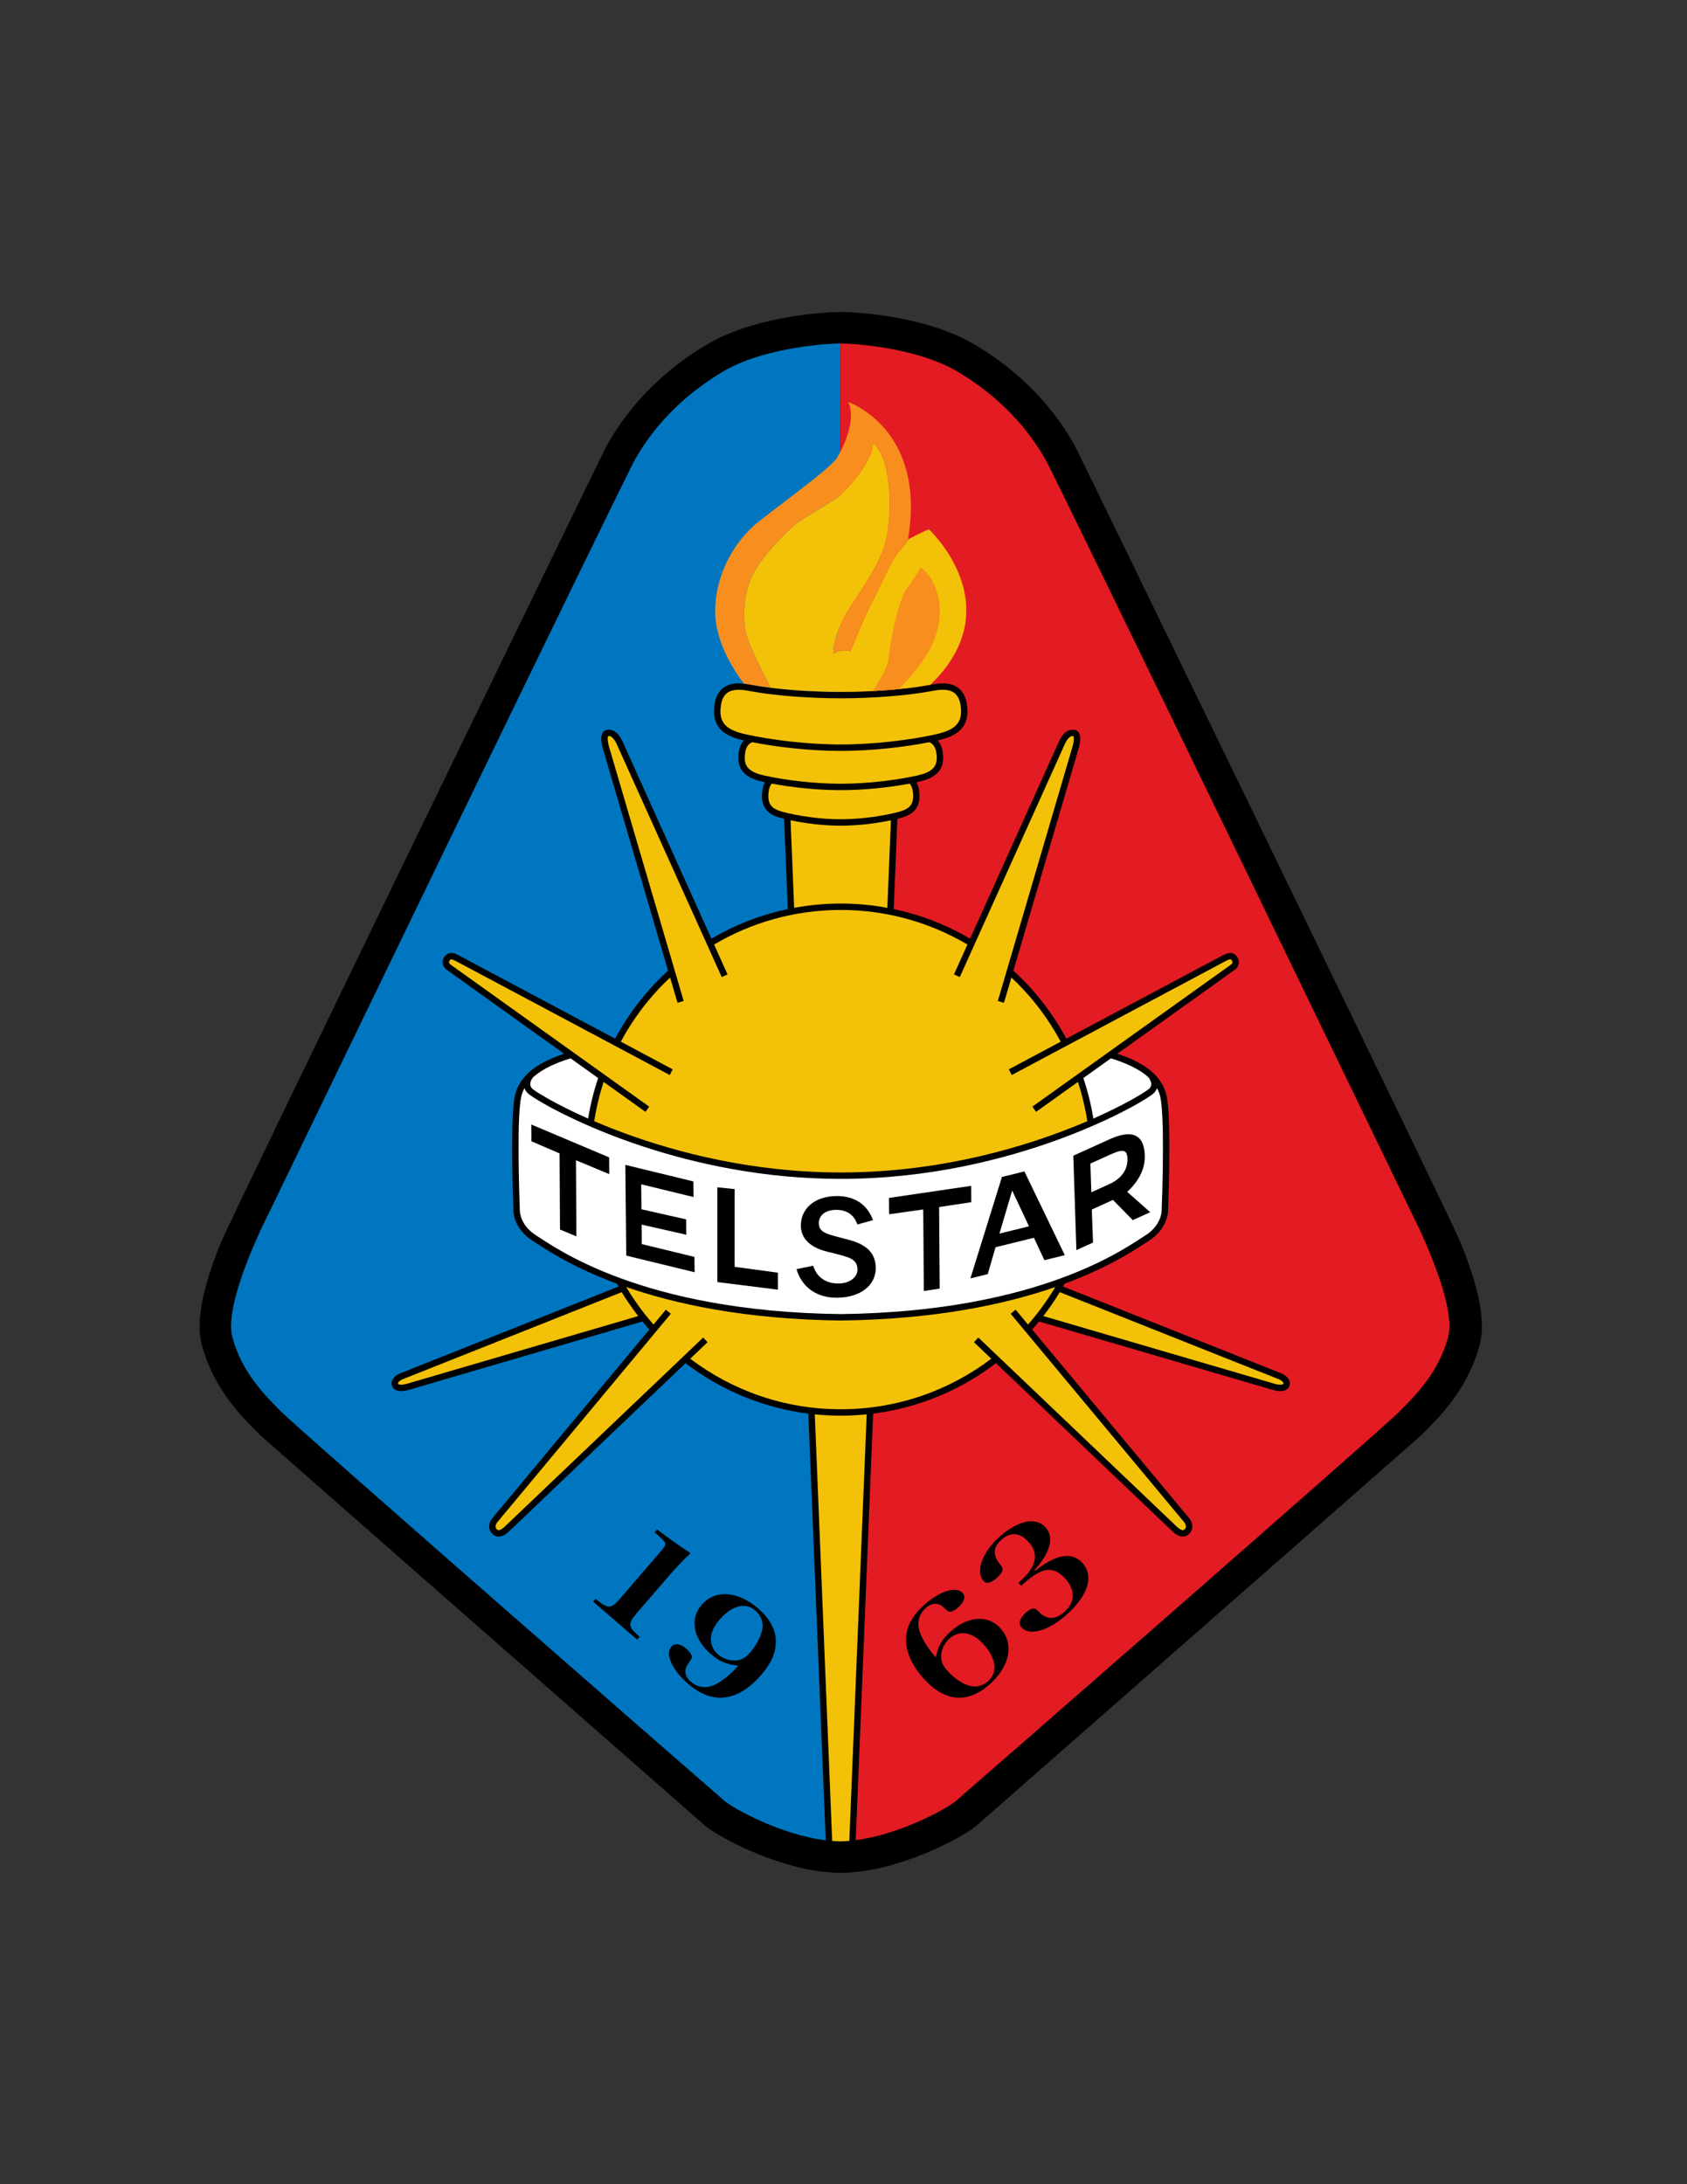 <?xml version="1.0" encoding="iso-8859-1"?>
<!-- Generator: Adobe Illustrator 24.0.1, SVG Export Plug-In . SVG Version: 6.00 Build 0)  -->
<svg version="1.1" id="Layer_1" xmlns="http://www.w3.org/2000/svg" xmlns:xlink="http://www.w3.org/1999/xlink" x="0px" y="0px"
	 viewBox="0 0 612 792" style="enable-background:new 0 0 612 792;" xml:space="preserve">
<rect x="0" y="0" width="612" height="792" fill="#333333" stroke="none"/>
<path d="M534.99,465.14c-1.462-5.117-3.321-10.146-5.156-14.656c-3.388-8.314-136.525-282.226-139.474-287.984
	c-0.415-0.801-0.632-1.233-1.036-1.943c-4.496-7.775-14.649-22.988-35.314-35.367c-7.445-4.454-15.548-7.041-23.02-8.79
	c-7.471-1.727-14.322-2.548-19.141-2.946c-3.253-0.265-5.423-0.341-6.67-0.346c-0.055,0-0.122,0.001-0.179,0.002
	c-0.058-0.001-0.125-0.002-0.179-0.002c-1.248,0.005-3.417,0.081-6.67,0.346c-4.819,0.398-11.671,1.218-19.141,2.946
	c-7.473,1.749-15.575,4.336-23.021,8.79c-20.664,12.378-30.817,27.592-35.313,35.367c-0.405,0.71-0.621,1.143-1.036,1.943
	c-2.948,5.758-136.085,279.67-139.473,287.984c-1.835,4.51-3.695,9.539-5.157,14.656c-1.444,5.144-2.569,10.277-2.599,15.688
	c0.005,2.25,0.204,4.584,0.877,7.069c4.375,16.047,14.589,25.973,20.933,32.349c0.805,0.798,161.085,141.36,161.508,141.711
	c1.118,0.921,2.064,1.55,3.255,2.311c4.044,2.545,10.504,5.957,18.493,9.006c7.979,3.004,17.313,5.645,27.165,5.832l0.177,0.002
	l0.181-0.002l0.181,0.002l0.177-0.002c9.852-0.188,19.186-2.828,27.165-5.832c7.988-3.049,14.449-6.461,18.493-9.006
	c1.19-0.762,2.138-1.391,3.255-2.311c0.423-0.351,160.703-140.913,161.508-141.711c6.344-6.376,16.558-16.302,20.933-32.349
	c0.674-2.485,0.872-4.819,0.878-7.069C537.56,475.417,536.435,470.283,534.99,465.14z"/>
<path style="fill:#0076C0;" d="M248.695,494.296c-6.844,6.517-17.214,16.392-27.625,26.307
	c-17.849,16.998-35.819,34.116-36.193,34.481c-0.616,0.536-1.934,2.019-3.96,2.089c-0.014,0-0.028,0-0.041,0
	c-0.778,0-1.633-0.334-2.281-0.997c-0.811-0.796-1.15-1.801-1.138-2.652c0.036-1.759,1.06-2.878,1.113-2.975l56.998-68.449
	c-0.85-0.957-1.687-1.927-2.498-2.918l-85.013,24.871c-0.056,0.013-1.202,0.357-2.522,0.361c-0.579-0.002-1.204-0.063-1.829-0.327
	c-0.62-0.249-1.267-0.813-1.513-1.613c-0.099-0.293-0.143-0.593-0.143-0.872c0.037-1.44,0.992-2.289,1.702-2.816
	c0.743-0.534,1.419-0.797,1.472-0.821l79.151-31.457c-0.194-0.339-0.377-0.685-0.566-1.026
	c-17.653-6.531-27.173-13.422-30.441-15.473c-6.943-4.336-7.119-10.506-7.102-10.921c0-0.002,0-0.003,0-0.006
	c-0.031-0.791-0.474-12.047-0.477-22.916c0.007-7.73,0.208-15.174,0.998-18.822c1.952-8.624,10.286-12.692,17.853-15.265
	l-42.619-30.459c-0.067-0.09-1.39-0.905-1.461-2.732c-0.002-0.468,0.117-0.983,0.375-1.463c0.566-1.182,1.698-1.92,2.768-1.877
	c1.265,0.028,2.21,0.637,3.051,1.048c1.028,0.529,33.861,18.022,56.398,30.033c4.984-9.281,11.497-17.618,19.208-24.67
	l-23.717-80.744c-0.009-0.055-0.516-1.712-0.525-3.365c0.003-0.559,0.052-1.13,0.278-1.705c0.209-0.564,0.73-1.198,1.491-1.398
	c0.352-0.1,0.704-0.15,1.048-0.15c2.946,0.143,4.233,2.897,4.929,4.332c0.316,0.714,9.84,21.829,19.275,42.744
	c4.722,10.471,9.425,20.896,12.945,28.699c8.471-4.972,17.798-8.641,27.706-10.732l-1.335-32.735
	c-0.303-0.074-0.627-0.147-0.917-0.223c-1.962-0.517-3.723-1.213-5.056-2.498c-1.34-1.285-2.089-3.156-2.072-5.514
	c0-0.621,0.048-1.28,0.143-1.983c0.161-1.224,0.509-2.221,0.98-3.042c-0.186-0.04-0.378-0.079-0.561-0.119
	c-2.541-0.567-4.757-1.31-6.443-2.68c-1.698-1.365-2.706-3.449-2.684-6.081c0-0.692,0.064-1.427,0.188-2.208
	c0.269-1.734,0.911-3.094,1.795-4.071c-2.998-0.69-5.6-1.599-7.564-3.2c-2.052-1.651-3.26-4.138-3.236-7.35
	c0-0.847,0.077-1.746,0.23-2.705c0.446-2.857,1.695-4.835,3.363-5.979c1.662-1.146,3.599-1.457,5.38-1.46
	c1.731,0.003,3.363,0.3,4.588,0.532c8.65,1.643,21.365,2.554,32.23,2.562V124.529c-2.902,0-27.274,1.016-42.943,10.445
	c-18.593,11.191-27.274,24.373-31.336,31.336c-4.062,6.964-132.889,273.323-132.889,273.323s-16.829,32.497-13.347,45.264
	c3.482,12.767,11.606,20.891,17.989,27.274c6.384,6.383,157.263,138.112,160.744,141.014c3.104,2.586,20.12,12.092,36.522,14.122
	l-6.309-154.715C276.628,510.49,261.378,503.988,248.695,494.296z"/>
<path style="fill:#E31B23;" d="M511.99,439.634c0,0-128.827-266.359-132.89-273.323c-4.061-6.963-12.742-20.146-31.336-31.336
	c-15.668-9.43-40.041-10.445-42.942-10.445v126.356c0.059,0.001,0.121,0.001,0.18,0.001c10.905,0.003,23.711-0.911,32.408-2.563
	c1.225-0.232,2.855-0.53,4.587-0.53c1.782,0,3.717,0.314,5.381,1.46c1.669,1.144,2.917,3.119,3.365,5.976l-1.146,0.185l1.146-0.18
	c0.149,0.954,0.228,1.853,0.228,2.7c0.025,3.212-1.187,5.698-3.235,7.35c-1.965,1.601-4.565,2.509-7.564,3.2
	c0.884,0.977,1.526,2.336,1.796,4.071l-1.145,0.185l1.145-0.182c0.125,0.778,0.188,1.514,0.188,2.206
	c0.023,2.632-0.985,4.718-2.683,6.081c-1.689,1.373-3.903,2.115-6.442,2.68c-0.183,0.041-0.375,0.08-0.561,0.12
	c0.472,0.821,0.819,1.818,0.981,3.042l-1.15,0.156l1.15-0.148c0.091,0.696,0.14,1.352,0.14,1.976
	c0.016,2.355-0.733,4.229-2.073,5.514c-1.332,1.288-3.091,1.981-5.053,2.498c-0.29,0.076-0.612,0.148-0.915,0.223l-1.336,32.734
	c9.908,2.092,19.235,5.761,27.706,10.732c3.52-7.802,8.223-18.226,12.945-28.696c9.436-20.917,18.957-42.032,19.272-42.745
	c0.693-1.437,1.982-4.188,4.928-4.333c0.345,0,0.698,0.048,1.047,0.147c0.766,0.204,1.283,0.837,1.491,1.4
	c0.225,0.576,0.276,1.146,0.281,1.705c-0.01,1.654-0.515,3.31-0.525,3.363l-23.715,80.746c7.71,7.052,14.223,15.389,19.206,24.67
	c22.538-12.009,55.37-29.503,56.395-30.033c0.841-0.412,1.787-1.02,3.054-1.048c1.068-0.042,2.201,0.692,2.771,1.881
	c0.249,0.477,0.373,0.983,0.37,1.461c-0.069,1.824-1.389,2.64-1.465,2.734l-42.613,30.454c7.568,2.574,15.902,6.642,17.852,15.266
	c0.79,3.65,0.99,11.095,0.996,18.824c0,11.028-0.454,22.45-0.474,22.941c0.009,0.591-0.27,6.631-7.1,10.899
	c-3.268,2.051-12.786,8.94-30.441,15.471c-0.189,0.342-0.371,0.688-0.565,1.026l79.149,31.459c0.053,0.022,0.729,0.287,1.474,0.821
	c0.708,0.526,1.665,1.373,1.697,2.815c0,0.298-0.05,0.581-0.138,0.872c-0.25,0.802-0.895,1.365-1.515,1.614
	c-0.628,0.264-1.251,0.325-1.829,0.327c-1.322-0.004-2.465-0.349-2.523-0.363l-85.012-24.869c-0.81,0.991-1.646,1.961-2.497,2.917
	l56.997,68.45c0.053,0.097,1.076,1.216,1.11,2.975c0.013,0.854-0.327,1.854-1.135,2.652c-0.649,0.663-1.504,0.997-2.281,0.997
	c-0.014,0-0.027,0-0.041,0c-2.028-0.07-3.346-1.55-3.965-2.094c-0.563-0.551-40.682-38.757-60.69-57.808
	c-1.108-1.055-2.148-2.046-3.123-2.974c-12.683,9.692-27.933,16.193-44.556,18.296l-6.308,154.665
	c16.291-2.123,33.079-11.505,36.16-14.072c3.482-2.901,154.361-134.631,160.744-141.014c6.384-6.384,14.508-14.508,17.99-27.274
	C528.819,472.131,511.99,439.634,511.99,439.634z"/>
<path style="fill:#F3C108;" d="M337.411,248.323c0.034-0.006,0.074-0.014,0.109-0.02c29.632-28.59-0.536-56.359-0.536-56.359
	c-2.916,1.126-7.589,3.681-7.589,3.681c-0.375,1.6-3.687,4.303-5.319,7.213c-1.902,3.394-6.495,13.269-8.583,17.189
	c-1.79,3.36-6.968,16.139-6.968,16.139c-3.73-1.204-6.251,0.995-6.251,0.995c0.006-7.933,5.72-16.332,7.538-19.163
	c1.816-2.831,9.881-13.964,11.675-22.411c1.795-8.447,1.644-18.253-0.05-25.671c-1.693-7.418-4.792-9.238-4.792-9.238
	c0.003,7.309-10.823,18.143-12.444,19.46c-1.621,1.317-9.788,6.034-13.829,8.66c-4.042,2.627-13.519,12.406-17.075,19.138
	c-3.557,6.731-3.931,15.729-2.664,21.538c1.036,4.746,6.873,15.974,8.973,19.922c7.822,0.969,17.152,1.491,25.397,1.489
	C315.908,250.888,328.714,249.975,337.411,248.323z"/>
<path style="fill:#F78E1E;" d="M279.606,249.397c-2.1-3.949-7.938-15.176-8.973-19.922c-1.268-5.809-0.893-14.807,2.664-21.538
	c3.557-6.732,13.033-16.511,17.075-19.138c4.042-2.626,12.208-7.343,13.829-8.66c1.621-1.317,12.447-12.151,12.444-19.46
	c0,0,3.099,1.82,4.792,9.238c1.693,7.418,1.845,17.224,0.05,25.671c-1.794,8.447-9.858,19.58-11.675,22.411
	c-1.818,2.831-7.532,11.231-7.538,19.163c0,0,2.521-2.199,6.251-0.995c0,0,5.178-12.779,6.968-16.139
	c2.088-3.92,6.681-13.795,8.583-17.189c1.632-2.911,4.944-5.614,5.319-7.213c6.864-40.252-21.748-49.878-21.748-49.878
	c3.122,5.84-1.352,15.943-4.014,20.264c-2.663,4.321-25.781,20.585-30.475,24.882c-4.695,4.296-13.525,14.927-13.713,30.594
	c-0.126,10.603,6.26,20.878,10.404,26.417c1.022,0.108,1.97,0.273,2.745,0.42C274.715,248.726,277.083,249.085,279.606,249.397z"/>
<path style="fill:#F78E1E;" d="M339.424,230.565c2.943-9.091,1.186-14.856-0.929-19.355c-1.771-3.771-4.576-5.472-4.576-5.472
	s-1.194,2.694-4.731,7.295c-3.537,4.6-6.439,20.815-6.886,25.84c-0.275,3.102-3.373,8.227-5.707,11.7
	c3.199-0.168,6.386-0.4,9.433-0.695C330.228,245.673,336.999,238.06,339.424,230.565z"/>
<path style="fill:#F3C108;" d="M280.005,284.142c-0.491,0.497-0.94,1.329-1.151,2.857c-0.084,0.613-0.122,1.168-0.122,1.67
	c0.014,1.927,0.519,3.004,1.369,3.848c0.859,0.842,2.23,1.453,4.027,1.919c5.365,1.406,13.336,2.637,20.874,2.634
	c7.539,0.003,15.51-1.228,20.874-2.634c1.796-0.467,3.166-1.077,4.022-1.919c0.851-0.842,1.354-1.921,1.369-3.848
	c0-0.502-0.041-1.062-0.12-1.677l0.003-0.001c-0.215-1.522-0.665-2.354-1.154-2.85c-7.02,1.326-16.167,2.37-24.993,2.371
	C296.173,286.512,287.025,285.468,280.005,284.142z"/>
<path style="fill:#F3C108;" d="M272.878,269.125c-0.258,0.107-0.503,0.232-0.725,0.387c-0.821,0.582-1.509,1.518-1.825,3.413
	c-0.11,0.678-0.161,1.289-0.161,1.839c0.024,2.108,0.656,3.293,1.835,4.285c1.19,0.984,3.08,1.686,5.473,2.21
	c7.089,1.566,17.577,2.935,27.528,2.935c9.948,0,20.436-1.368,27.525-2.935c2.393-0.522,4.283-1.224,5.471-2.208
	c1.178-0.994,1.811-2.177,1.834-4.287c0-0.552-0.05-1.165-0.157-1.839c-0.316-1.895-1.007-2.831-1.827-3.413
	c-0.223-0.155-0.466-0.28-0.725-0.387c-8.846,1.745-20.703,3.151-32.122,3.151C293.582,272.276,281.726,270.869,272.878,269.125z"/>
<path style="fill:#F3C108;" d="M263.945,251.162c-1.093,0.767-1.994,2.023-2.393,4.437l0,0c-0.137,0.854-0.201,1.63-0.201,2.335l0,0
	c0.021,2.689,0.858,4.274,2.387,5.554l0,0c1.539,1.273,3.934,2.152,6.931,2.81l0,0c8.848,1.954,21.918,3.658,34.332,3.658l0,0
	c12.413,0,25.482-1.705,34.331-3.658l0,0c2.997-0.657,5.389-1.535,6.93-2.81l0,0c1.53-1.28,2.364-2.865,2.388-5.554l0,0
	c0-0.704-0.066-1.482-0.2-2.335l0,0h-0.001c-0.398-2.413-1.299-3.668-2.392-4.437l0,0c-1.101-0.768-2.541-1.05-4.06-1.048l0,0
	c-1.464,0-2.956,0.259-4.153,0.489l0,0c-8.937,1.695-21.805,2.601-32.841,2.604l0,0c-11.039-0.002-23.908-0.909-32.845-2.604l0,0
	c-1.198-0.23-2.689-0.491-4.154-0.489l0,0c-0.007,0-0.013,0-0.019,0l0,0C266.475,250.114,265.039,250.398,263.945,251.162
	L263.945,251.162z"/>
<path style="fill:#F3C108;" d="M321.908,329.188l1.294-31.751c-5.241,1.108-11.813,1.955-18.2,1.957
	c-6.388-0.002-12.958-0.849-18.201-1.957l1.295,31.75c5.482-1.012,11.13-1.555,16.907-1.555
	C310.779,327.633,316.426,328.175,321.908,329.188z"/>
<path style="fill:#F3C108;" d="M305.003,513.331c-3.182,0-6.319-0.179-9.418-0.492l6.309,154.702
	c0.981,0.077,1.959,0.132,2.928,0.146c1.087-0.018,2.185-0.077,3.287-0.172l6.308-154.677
	C311.32,513.152,308.184,513.331,305.003,513.331z"/>
<path d="M216.078,579.733c2.24,1.866,2.975,2.373,3.981,2.661c1.487,0.509,2.65-0.161,4.688-2.523l14.645-16.979
	c1.576-1.924,1.576-1.924,1.766-2.339c0.509-0.979,0.045-1.7-2.403-3.812l-1.296-1.118l0.891-1.033
	c4.814,3.637,8.634,6.289,12.184,8.578c-2.549,2.373-5.367,5.349-8.456,8.93l-11.239,13.029c-1.942,2.251-2.45,3.422-2.033,4.685
	c0.322,0.984,0.834,1.556,3.25,3.703l-0.892,1.033l-15.98-13.782L216.078,579.733z"/>
<path d="M257.876,599.791c-6.382-5.506-7.755-12.742-3.362-17.836c4.872-5.647,13.062-5.147,20.499,1.268
	c4.174,3.6,6.451,7.753,6.429,11.854c0.041,4.221-1.594,7.96-5.224,12.168c-8.469,9.817-17.692,11.003-26.521,3.387
	c-5.854-5.05-8.501-10.809-6.177-13.504c1.242-1.44,3.27-1.172,5.429,0.691c1.199,1.034,1.983,2.163,2.034,2.978
	c0.001,0.581-0.062,0.654-1.288,2.364c-1.687,2.345-1.362,4.684,0.941,6.672c2.879,2.483,6.407,2.563,10.152,0.26
	c2.312-1.42,5.02-3.781,7.059-6.145C263.711,603.602,260.996,602.481,257.876,599.791z M268.066,601.949
	c1.467-0.345,2.71-1.202,4.175-2.9c2.133-2.473,3.66-5.405,4.259-8.042c0.538-2.563-0.363-5.207-2.426-6.986
	c-3.647-3.146-8.561-1.913-13.082,3.329c-2.197,2.547-3.197,4.968-3.095,7.373c0.1,2.017,1.029,3.85,2.613,5.216
	C262.573,601.718,265.497,602.5,268.066,601.949z"/>
<path d="M344.863,591.609c6.297-5.696,13.566-6.158,18.08-1.169c5,5.531,3.495,13.598-3.743,20.143
	c-7.99,7.227-16.4,6.616-23.987-1.771c-4.413-4.882-6.693-10.048-6.52-14.675c0.164-4.354,2.254-8.28,6.436-12.062
	c5.688-5.144,11.728-7.059,14.084-4.455c1.177,1.301,0.628,3.244-1.487,5.155c-1.176,1.064-2.391,1.703-3.207,1.65
	c-0.544-0.033-0.642-0.142-2.122-1.496c-2.006-1.934-4.382-1.821-6.592,0.176c-2.867,2.593-3.382,6.083-1.56,10.085
	c1.156,2.506,3.133,5.448,5.226,7.763C340.327,596.893,341.76,594.414,344.863,591.609z M341.461,601.453
	c0.127,1.463,0.824,2.803,2.33,4.467c2.222,2.457,4.864,4.341,7.453,5.22c2.478,0.849,5.211,0.282,7.233-1.545
	c3.572-3.23,2.953-8.26-1.688-13.393c-4.054-4.483-8.779-5.271-12.4-1.997C342.322,596.075,341.197,598.8,341.461,601.453z"/>
<path d="M375.578,569.552c7.537-6.028,13.36-6.957,17.121-2.799c4.185,4.628,2.081,11.657-5.533,18.541
	c-6.673,6.036-13.642,8.064-16.584,4.811c-1.242-1.375-0.644-3.36,1.564-5.358c1.129-1.021,2.251-1.573,3.02-1.48
	c0.541,0.034,0.609,0.107,2.205,1.686c0.964,0.969,2.639,1.688,3.886,1.744c1.439,0.079,3.368-0.812,4.967-2.256
	c3.9-3.527,3.919-7.947,0.127-12.142c-2.256-2.495-4.786-3.494-7.327-2.905c-1.843,0.418-4.617,2.074-7.156,4.368l-1.409,1.276
	l-1.014-1.121l1.314-1.19c5.279-4.839,6.123-9.48,2.428-13.565c-3.169-3.507-6.609-3.815-9.946-0.798
	c-1.739,1.573-2.551,3.227-2.34,4.877c0.156,1.305,0.773,2.651,1.707,3.779c1.031,1.235,1.168,1.571,1.072,2.317
	c-0.143,0.786-0.825,1.733-1.954,2.752c-2.162,1.956-3.847,2.362-4.892,1.204c-3.042-3.362-0.553-10.344,5.696-15.996
	c3.339-3.019,7.048-5.058,10.165-5.577c2.548-0.396,5.039,0.374,6.607,2.11c3.203,3.543,1.757,9.123-3.985,15.432L375.578,569.552z"
	/>
<path style="fill:#F3C108;" d="M447.01,348.501c-0.415-0.684-0.479-0.593-0.712-0.635c-0.332-0.029-1.137,0.327-1.988,0.792
	c-0.738,0.38-20.08,10.681-39.199,20.87c-18.428,9.818-36.638,19.523-37.975,20.235c-0.051,0.027-0.085,0.045-0.086,0.046
	l-1.092-2.049c0.002-0.001,7.998-4.262,18.843-10.041c-4.213-7.845-9.542-15.002-15.787-21.248
	c-0.686-0.687-1.398-1.345-2.107-2.008l-2.688,9.154l0.003,0.001h-0.003v-0.001l-1.111-0.326l-1.115-0.328l0.084-0.285l27.056-92.12
	c-0.01-0.004,0.438-1.543,0.429-2.711c0-0.287-0.026-0.542-0.07-0.705c-0.022-0.095-0.043-0.149-0.058-0.178
	c-0.137-0.035-0.256-0.048-0.368-0.048c-0.951-0.144-2.277,1.615-2.805,2.951c-0.652,1.475-38.071,84.413-38.071,84.418
	l-1.059-0.478l-1.058-0.478c0,0,1.918-4.251,4.887-10.835c-13.473-7.957-29.172-12.539-45.955-12.539
	c-16.785,0-32.486,4.582-45.958,12.539c2.97,6.584,4.888,10.836,4.888,10.836l-1.057,0.477l-1.059,0.477
	c-0.003-0.005-37.42-82.942-38.072-84.418c-0.533-1.334-1.857-3.096-2.808-2.952c-0.109,0-0.227,0.013-0.364,0.047
	c-0.006,0.01-0.013,0.025-0.021,0.046c-0.057,0.131-0.114,0.455-0.112,0.839c0,0.576,0.105,1.277,0.217,1.815
	c0.109,0.537,0.214,0.893,0.214,0.893l27.058,92.123l0.083,0.283l-1.108,0.326l-0.004,0.001l-1.113,0.327l-2.689-9.155
	c-0.708,0.665-1.42,1.323-2.107,2.009c-6.245,6.246-11.574,13.403-15.787,21.248c10.845,5.779,18.84,10.041,18.843,10.043
	l-0.546,1.023l-0.003,0.006l-0.542,1.017c0,0-0.034-0.018-0.085-0.045c-1.324-0.706-19.558-10.422-37.976-20.236
	c-19.119-10.187-38.46-20.487-39.201-20.87c-0.857-0.463-1.659-0.819-1.988-0.791c-0.234,0.041-0.299-0.05-0.714,0.641
	c-0.088,0.169-0.105,0.276-0.107,0.379c-0.026,0.25,0.265,0.652,0.449,0.804c0.055,0.048,0.055,0.048,0.048,0.043l72.08,51.512
	l0.043,0.031v0.002l-0.666,0.932l-0.008,0.013l-0.675,0.943l-15.186-10.852c-1.504,4.597-2.648,9.355-3.408,14.242
	c3.235,1.385,6.768,2.805,10.587,4.214c19.911,7.35,47.402,14.374,78.857,14.374c37.479,0.008,69.345-9.988,89.44-18.592
	c-0.76-4.885-1.902-9.642-3.406-14.239l-15.185,10.852v0.003l-0.675-0.945l-0.003-0.006l-0.671-0.94l0.043-0.031l72.069-51.508
	c0-0.003,0.003,0.002,0.056-0.046c0.054-0.048,0.131-0.128,0.203-0.221c0.153-0.191,0.247-0.407,0.245-0.583
	C447.116,348.791,447.1,348.675,447.01,348.501z"/>
<path style="fill:#F3C108;" d="M146.081,500.121c0,0.002-0.096,0.035-0.287,0.133c-0.188,0.096-0.444,0.238-0.683,0.412
	c-0.512,0.356-0.778,0.787-0.739,0.935c0,0.043,0.005,0.084,0.026,0.151c0.044,0.099,0.036,0.106,0.222,0.201
	c0.178,0.081,0.526,0.142,0.915,0.139c0.444,0,0.932-0.067,1.296-0.137c0.364-0.07,0.579-0.133,0.577-0.133l84.119-24.606
	c-2.148-2.776-4.158-5.664-5.984-8.678L146.081,500.121z"/>
<path style="fill:#F3C108;" d="M465.224,500.939c-0.298-0.283-0.732-0.543-1.017-0.685c-0.189-0.097-0.286-0.133-0.286-0.133
	l-79.461-31.583c-1.827,3.014-3.837,5.901-5.983,8.677l84.116,24.607c0.004-0.008,0.253,0.063,0.619,0.135
	c0.353,0.068,0.811,0.137,1.255,0.137c0.387,0.002,0.735-0.059,0.915-0.141c0.187-0.095,0.178-0.102,0.214-0.177
	c0.028-0.096,0.034-0.151,0.034-0.177C465.639,501.477,465.537,501.231,465.224,500.939z"/>
<path style="fill:#FFFFFF;" d="M396.644,405.594c8.275-3.655,14.338-6.974,17.66-9.043c1.589-0.975,2.622-1.767,2.687-1.866
	c0.518-0.582,0.645-1.067,0.655-1.58c0.02-0.9-0.595-1.931-0.915-2.337c-0.046-0.061-0.075-0.097-0.1-0.126
	c-3.491-3.185-8.505-5.273-13.363-6.815c-0.085-0.027-0.173-0.045-0.259-0.07l-10,7.147
	C394.602,395.643,395.823,400.552,396.644,405.594z"/>
<path style="fill:#FFFFFF;" d="M206.993,383.757c-0.085,0.025-0.171,0.042-0.256,0.07c-4.856,1.541-9.867,3.628-13.359,6.81
	c-0.024,0.029-0.058,0.068-0.105,0.131c-0.102,0.135-0.246,0.34-0.384,0.586c-0.285,0.493-0.536,1.149-0.532,1.749
	c0.01,0.517,0.136,0.999,0.655,1.582c0.065,0.099,1.099,0.891,2.687,1.866c1.613,1.002,3.878,2.307,6.73,3.801
	c3.007,1.578,6.678,3.369,10.93,5.247c0.82-5.045,2.042-9.954,3.635-14.695L206.993,383.757z"/>
<path style="fill:#FFFFFF;" d="M421.415,439.01c-0.001,0.024-0.002,0.048-0.002,0.074c-0.017,0.038,0.024,5.174-6.011,8.954
	c-6.657,4.143-37.803,27.558-110.413,28.461c-72.584-0.903-103.731-24.317-110.39-28.461c-5.561-3.479-5.96-8.111-6.004-8.851
	l-0.007-0.157c0-0.021-0.476-11.658-0.473-22.866c-0.007-7.643,0.234-15.162,0.942-18.325c0.251-1.189,0.68-2.279,1.227-3.295
	c0.2,0.587,0.521,1.172,1.011,1.704c0.526,0.548,1.485,1.207,3.18,2.274c11.66,7.244,54.866,28.931,110.528,28.942
	c31.799,0,59.55-7.094,79.657-14.517c10.055-3.711,18.2-7.504,23.993-10.538c2.898-1.519,5.203-2.847,6.876-3.888
	c1.693-1.067,2.655-1.727,3.181-2.274c0.488-0.534,0.809-1.119,1.008-1.706c0.547,1.018,0.976,2.108,1.228,3.298
	c0.704,3.165,0.947,10.685,0.939,18.327C421.888,427.11,421.438,438.465,421.415,439.01z"/>
<path style="fill:#F3C108;" d="M429.719,552.128c-0.057-0.081-0.071-0.095-0.071-0.095l-62.999-75.659l0.87-0.726l0.912-0.762
	l4.499,5.403c3.706-4.206,7.017-8.766,9.901-13.608c-17.845,6.181-43.229,11.741-77.842,12.139
	c-34.599-0.397-59.974-5.956-77.814-12.137c2.883,4.842,6.193,9.4,9.899,13.606l4.5-5.403v0.003l0.901,0.75l0.882,0.734
	l-63.002,75.659c0.002,0.002-0.014,0.018-0.07,0.097c-0.056,0.08-0.136,0.204-0.214,0.355c-0.16,0.303-0.296,0.698-0.29,1.038
	c0.012,0.332,0.072,0.608,0.456,1.01c0.298,0.279,0.451,0.308,0.682,0.32c0.592,0.072,1.835-0.886,2.341-1.434
	c0.789-0.77,68.422-65.17,71.69-68.279c0.081-0.077,0.135-0.128,0.135-0.128l0.799,0.839l0.001,0.001l0.798,0.839
	c0,0-2.39,2.275-6.287,5.987c15.181,11.502,34.089,18.333,54.608,18.333c20.514,0,39.422-6.831,54.604-18.332
	c-3.896-3.708-6.28-5.98-6.288-5.986l1.602-1.681c0,0,0.054,0.051,0.135,0.128c3.267,3.11,70.901,67.51,71.685,68.277
	c0.505,0.549,1.747,1.509,2.344,1.436c0.23-0.013,0.386-0.041,0.679-0.317c0.384-0.401,0.447-0.683,0.459-1.013
	C430.238,553.016,429.895,552.37,429.719,552.128z"/>
<path d="M408.926,432.176c4-3.703,6.526-8.121,6.377-13.186c-0.22-7.57-4.538-9.627-12.796-5.883l-13.14,5.957l1.115,34.23
	l6.038-2.74l-0.443-11.977l7.679-3.481l7.188,7.318l6.326-2.87L408.926,432.176z M402.285,429.44l-6.376,2.891l-0.341-10.414
	l6.521-2.956c4.395-1.992,6.806-2.788,6.921,1.115C409.129,424.153,406.872,427.36,402.285,429.44z"/>
<polygon points="266.504,459.362 266.515,431.174 260.244,430.526 260.249,464.888 282.203,467.646 282.189,461.477 "/>
<polygon points="232.828,451.111 232.757,444.053 248.966,447.713 248.91,442.152 232.7,438.492 232.608,429.437 251.599,434.054 
	251.54,428.394 226.854,422.391 227.188,455.292 251.986,461.321 251.929,455.758 "/>
<polygon points="220.971,419.665 192.734,407.751 192.775,413.821 203.001,418.237 203.156,445.833 209.101,448.311 
	208.946,420.711 221.013,425.737 "/>
<polygon points="352.364,435.917 352.318,429.994 322.501,434.369 322.548,440.293 334.928,438.55 335.142,468.118 340.894,467.25 
	340.685,437.679 "/>
<path d="M314.456,452.582c-2.576-2.069-5.494-2.754-8.718-3.589c-5.53-1.476-8.651-1.955-8.686-5.428
	c-0.029-2.809,2.3-4.824,6.181-4.863c3.933-0.039,6.557,1.772,7.815,5.282l5.654-1.538c-2.051-5.698-6.728-8.816-13.265-8.751
	c-8.017,0.081-12.975,4.625-12.913,10.805c0.024,2.349,0.965,4.434,2.614,5.949c2.784,2.577,6.006,3.156,9.489,4.039
	c5.529,1.426,8.396,2.008,8.435,5.889c0.027,2.656-2.757,4.983-6.739,5.022c-4.75,0.05-8.043-2.266-9.31-6.442l-6.064,1.236
	c1.904,6.569,7.408,10.445,14.71,10.372c8.782-0.089,14.101-4.739,14.037-10.816C317.666,456.636,316.567,454.295,314.456,452.582z"
	/>
<path d="M363.481,426.771l-11.446,36.782l6.29-1.547l2.834-9.754l13.922-3.424l3.802,8.119l7.398-1.817l-14.649-30.366
	L363.481,426.771z M362.573,447.306l4.618-15.624l6.099,12.985L362.573,447.306z"/>
</svg>
